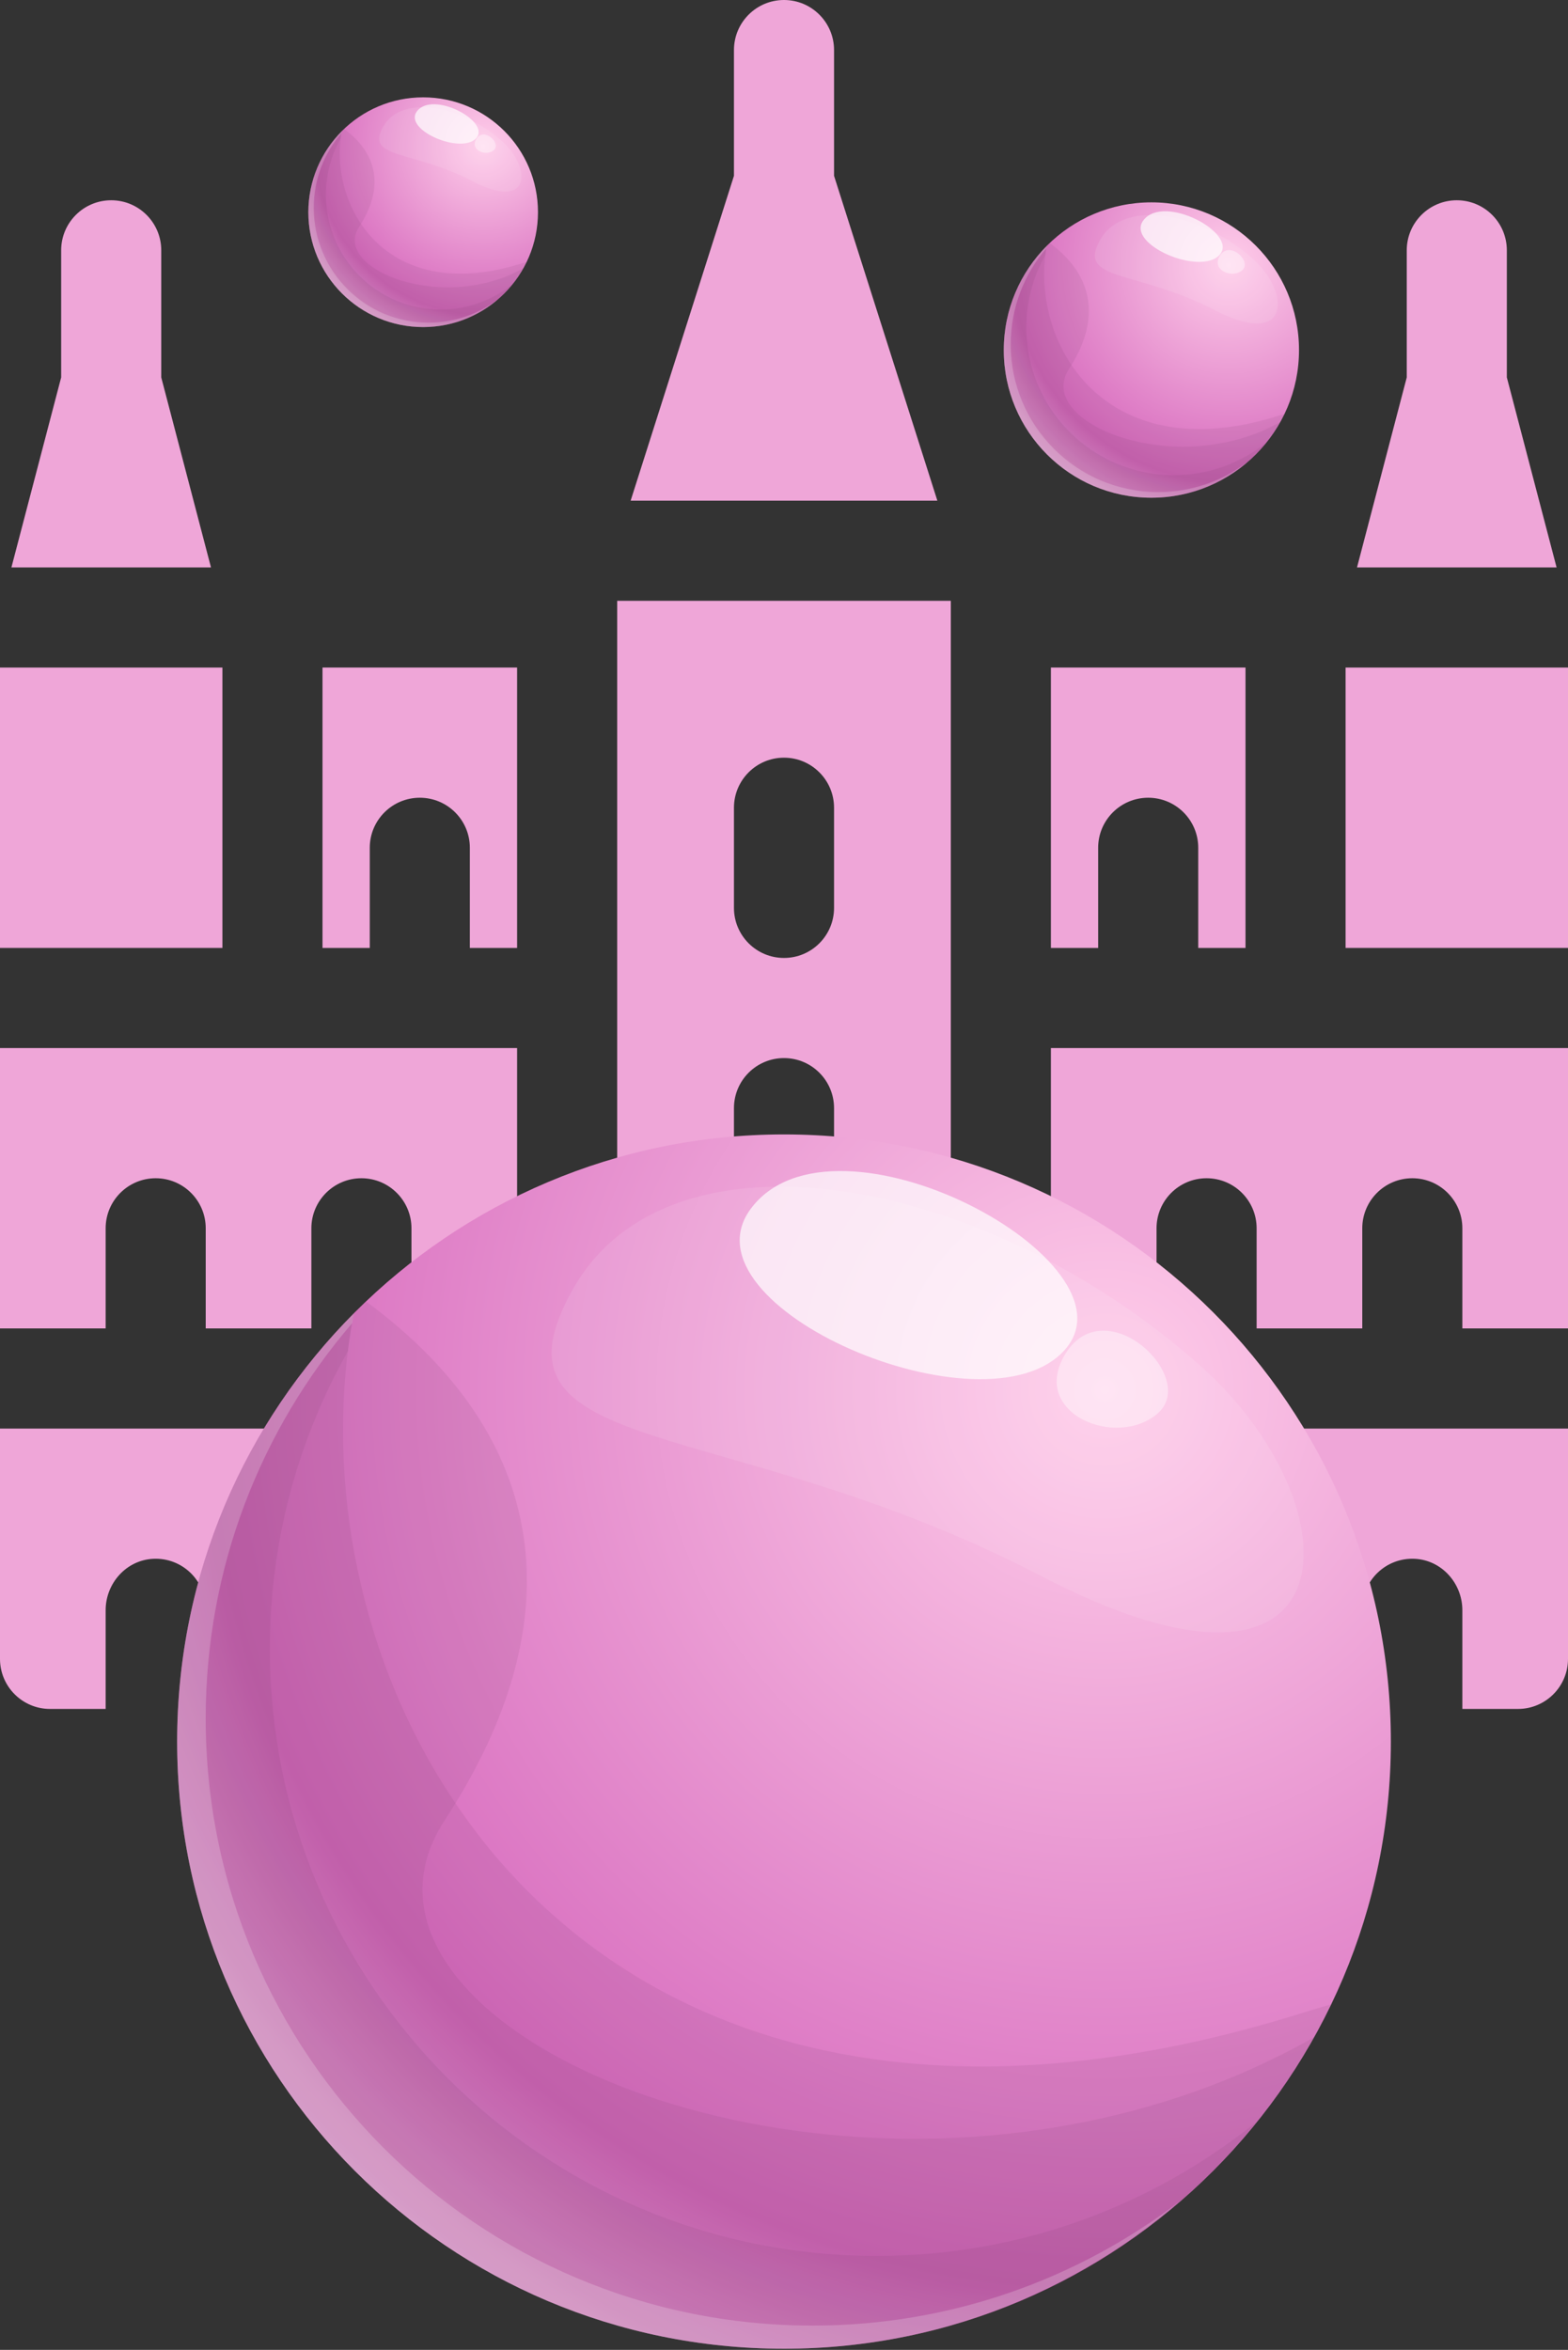<svg width="239" height="358" viewBox="0 0 239 358" fill="none" xmlns="http://www.w3.org/2000/svg">
<rect x="0" y="0" width="239" height="358" fill="#333333" stroke="none"/>
<path d="M142.875 76.277L127.128 26.784V7.628C127.128 3.415 123.713 0 119.5 0C115.288 0 111.873 3.415 111.873 7.628V26.784L96.125 76.277H142.875Z" fill="#EFA6D8"/>
<path d="M94.075 91.532V260.357H111.872V214.592C111.872 210.379 115.287 206.964 119.5 206.964C123.712 206.964 127.128 210.379 127.128 214.592V260.357H144.926V91.532H94.075ZM127.128 184.081C127.128 188.293 123.712 191.709 119.5 191.709C115.287 191.709 111.872 188.293 111.872 184.081V168.826C111.872 164.613 115.287 161.198 119.5 161.198C123.712 161.198 127.128 164.613 127.128 168.826V184.081ZM127.128 138.315C127.128 142.527 123.712 145.943 119.5 145.943C115.287 145.943 111.872 142.527 111.872 138.315V123.06C111.872 118.847 115.287 115.432 119.5 115.432C123.712 115.432 127.128 118.847 127.128 123.06V138.315Z" fill="#EFA6D8"/>
<path d="M49.157 101.702V144.417H56.361V129.162C56.361 124.949 59.776 121.534 63.988 121.534C68.201 121.534 71.616 124.949 71.616 129.162V144.417H78.819V101.702H49.157Z" fill="#EFA6D8"/>
<path d="M0 159.673V202.388H16.103V187.132C16.103 182.92 19.518 179.505 23.731 179.505C27.943 179.505 31.358 182.92 31.358 187.132V202.388H47.461V187.132C47.461 182.92 50.877 179.505 55.089 179.505C59.301 179.505 62.717 182.92 62.717 187.132V202.388H78.819V159.673H0Z" fill="#EFA6D8"/>
<path d="M0 217.642V252.73C0 256.942 3.415 260.357 7.628 260.357H16.103V245.318C16.103 241.21 19.259 237.676 23.362 237.483C27.742 237.276 31.358 240.767 31.358 245.102V260.357H47.461V245.318C47.461 241.21 50.618 237.676 54.72 237.483C59.101 237.276 62.717 240.767 62.717 245.102V260.357H78.819V217.642H0Z" fill="#EFA6D8"/>
<path d="M0 101.702H33.901V144.417H0V101.702Z" fill="#EFA6D8"/>
<path d="M24.578 57.496V38.138C24.578 33.926 21.163 30.511 16.95 30.511C12.738 30.511 9.323 33.926 9.323 38.138V57.496L1.74 86.447H32.16L24.578 57.496Z" fill="#EFA6D8"/>
<path d="M189.844 101.702V144.417H182.64V129.162C182.64 124.949 179.225 121.534 175.012 121.534C170.8 121.534 167.384 124.949 167.384 129.162V144.417H160.181V101.702H189.844Z" fill="#EFA6D8"/>
<path d="M239 159.673V202.388H222.897V187.132C222.897 182.92 219.482 179.505 215.269 179.505C211.057 179.505 207.642 182.92 207.642 187.132V202.388H191.539V187.132C191.539 182.92 188.124 179.505 183.911 179.505C179.699 179.505 176.283 182.92 176.283 187.132V202.388H160.181V159.673H239Z" fill="#EFA6D8"/>
<path d="M239 217.642V252.73C239 256.942 235.585 260.357 231.372 260.357H222.897V245.318C222.897 241.21 219.741 237.676 215.638 237.483C211.258 237.276 207.642 240.767 207.642 245.102V260.357H191.539V245.318C191.539 241.21 188.382 237.676 184.28 237.483C179.899 237.276 176.283 240.767 176.283 245.102V260.357H160.181V217.642H239Z" fill="#EFA6D8"/>
<path d="M205.099 101.702H239V144.417H205.099V101.702Z" fill="#EFA6D8"/>
<path d="M214.422 57.496V38.138C214.422 33.926 217.837 30.511 222.05 30.511C226.262 30.511 229.678 33.926 229.678 38.138V57.496L237.26 86.447H206.84L214.422 57.496Z" fill="#EFA6D8"/>
<path d="M119.5 357.83C170.586 357.83 212 316.416 212 265.33C212 214.243 170.586 172.83 119.5 172.83C68.414 172.83 27 214.243 27 265.33C27 316.416 68.414 357.83 119.5 357.83Z" fill="url(#paint0_radial_5_547)"/>
<path opacity="0.1" d="M182.996 208.104C150.464 179.141 102.254 170.085 87.36 196.345C72.466 222.606 110.485 215.019 158.695 240.103C206.905 265.188 206.977 229.454 182.996 208.104Z" fill="white"/>
<path opacity="0.7" d="M114.406 184.197C127.099 166.971 174.374 192.383 162.224 205.731C150.073 219.081 103.431 199.092 114.406 184.197Z" fill="white"/>
<path opacity="0.4" d="M162.362 206.304C168.442 196.316 182.743 209.831 176.472 215.319C170.201 220.806 156.875 215.319 162.362 206.304Z" fill="white"/>
<path opacity="0.1" d="M200.289 310.373C135.161 347.318 45.928 310.721 67.763 277.35C87.904 246.568 83.701 218.834 55.81 198.285C38.075 215.138 27 238.934 27 265.33C27 316.416 68.414 357.83 119.5 357.83C154.23 357.83 184.472 338.679 200.289 310.373Z" fill="#66325A"/>
<path opacity="0.1" d="M202.912 305.358C201.515 305.769 200.128 306.167 198.704 306.614C88.589 341.144 42.793 259.33 53.908 200.115C37.28 216.839 27 239.882 27 265.329C27 316.415 68.414 357.829 119.5 357.829C156.247 357.829 187.987 336.4 202.912 305.358Z" fill="#66325A"/>
<path opacity="0.1" d="M133.638 343.691C82.551 343.691 41.138 302.277 41.138 251.191C41.138 234.714 45.468 219.259 53.02 205.861C53.259 203.926 53.553 202.008 53.908 200.115C37.28 216.838 27 239.882 27 265.328C27 316.415 68.414 357.828 119.5 357.828C148.658 357.828 174.628 344.307 191.582 323.226C175.721 336.002 155.59 343.691 133.638 343.691Z" fill="#66325A"/>
<path opacity="0.2" d="M123.853 354.302C72.767 354.302 31.353 312.888 31.353 261.802C31.353 238.792 39.778 217.765 53.682 201.58C53.765 201.094 53.818 200.597 53.908 200.115C37.28 216.839 27 239.882 27 265.329C27 316.416 68.414 357.829 119.5 357.829C142.555 357.829 163.597 349.352 179.784 335.392C164.254 347.234 144.894 354.302 123.853 354.302Z" fill="white"/>
<path d="M175.5 75.83C187.926 75.83 198 65.756 198 53.33C198 40.903 187.926 30.83 175.5 30.83C163.074 30.83 153 40.903 153 53.33C153 65.756 163.074 75.83 175.5 75.83Z" fill="url(#paint1_radial_5_547)"/>
<path opacity="0.1" d="M190.945 39.41C183.032 32.365 171.305 30.162 167.682 36.55C164.059 42.938 173.307 41.092 185.034 47.194C196.76 53.295 196.778 44.603 190.945 39.41Z" fill="white"/>
<path opacity="0.7" d="M174.261 33.595C177.348 29.405 188.848 35.586 185.892 38.833C182.937 42.08 171.591 37.218 174.261 33.595Z" fill="white"/>
<path opacity="0.4" d="M185.926 38.972C187.405 36.543 190.884 39.83 189.358 41.165C187.833 42.5 184.591 41.165 185.926 38.972Z" fill="white"/>
<path opacity="0.1" d="M195.151 64.286C179.309 73.273 157.604 64.371 162.915 56.254C167.814 48.766 166.792 42.02 160.008 37.022C155.694 41.121 153 46.909 153 53.33C153 65.756 163.074 75.83 175.5 75.83C183.948 75.83 191.304 71.172 195.151 64.286Z" fill="#66325A"/>
<path opacity="0.1" d="M195.789 63.066C195.45 63.167 195.112 63.263 194.766 63.372C167.981 71.771 156.842 51.871 159.545 37.467C155.501 41.535 153 47.14 153 53.33C153 65.756 163.074 75.83 175.5 75.83C184.438 75.83 192.159 70.617 195.789 63.066Z" fill="#66325A"/>
<path opacity="0.1" d="M178.939 72.391C166.512 72.391 156.439 62.317 156.439 49.891C156.439 45.883 157.492 42.124 159.329 38.865C159.387 38.394 159.459 37.927 159.545 37.467C155.501 41.535 153 47.14 153 53.33C153 65.756 163.074 75.83 175.5 75.83C182.592 75.83 188.91 72.541 193.033 67.413C189.175 70.52 184.279 72.391 178.939 72.391Z" fill="#66325A"/>
<path opacity="0.2" d="M176.559 74.972C164.132 74.972 154.059 64.898 154.059 52.472C154.059 46.875 156.108 41.76 159.49 37.823C159.51 37.705 159.523 37.584 159.545 37.467C155.5 41.535 153 47.14 153 53.33C153 65.756 163.074 75.83 175.5 75.83C181.108 75.83 186.226 73.768 190.164 70.372C186.386 73.252 181.677 74.972 176.559 74.972Z" fill="white"/>
<path d="M64.5 49.83C74.165 49.83 82 41.995 82 32.33C82 22.665 74.165 14.83 64.5 14.83C54.835 14.83 47 22.665 47 32.33C47 41.995 54.835 49.83 64.5 49.83Z" fill="url(#paint2_radial_5_547)"/>
<path opacity="0.1" d="M76.513 21.503C70.358 16.024 61.237 14.311 58.419 19.279C55.602 24.247 62.794 22.812 71.915 27.557C81.036 32.303 81.049 25.543 76.513 21.503Z" fill="white"/>
<path opacity="0.7" d="M63.536 16.98C65.938 13.721 74.882 18.529 72.583 21.055C70.284 23.58 61.46 19.798 63.536 16.98Z" fill="white"/>
<path opacity="0.4" d="M72.609 21.163C73.759 19.273 76.465 21.83 75.279 22.868C74.092 23.906 71.571 22.868 72.609 21.163Z" fill="white"/>
<path opacity="0.1" d="M79.784 40.851C67.463 47.841 50.581 40.917 54.712 34.604C58.522 28.78 57.727 23.533 52.45 19.645C49.095 22.834 47 27.336 47 32.33C47 41.995 54.835 49.83 64.5 49.83C71.07 49.83 76.792 46.206 79.784 40.851Z" fill="#66325A"/>
<path opacity="0.1" d="M80.281 39.903C80.016 39.981 79.754 40.056 79.484 40.141C58.652 46.673 49.988 31.195 52.091 19.992C48.945 23.156 47 27.515 47 32.33C47 41.995 54.835 49.83 64.5 49.83C71.452 49.83 77.457 45.776 80.281 39.903Z" fill="#66325A"/>
<path opacity="0.1" d="M67.175 47.155C57.51 47.155 49.675 39.32 49.675 29.655C49.675 26.538 50.494 23.614 51.923 21.079C51.968 20.713 52.023 20.35 52.091 19.992C48.945 23.156 47 27.515 47 32.33C47 41.995 54.835 49.83 64.5 49.83C70.016 49.83 74.93 47.272 78.137 43.283C75.136 45.7 71.328 47.155 67.175 47.155Z" fill="#66325A"/>
<path opacity="0.2" d="M65.324 49.162C55.659 49.162 47.824 41.327 47.824 31.662C47.824 27.309 49.417 23.331 52.048 20.269C52.064 20.177 52.074 20.083 52.091 19.992C48.945 23.156 47 27.515 47 32.33C47 41.995 54.835 49.83 64.5 49.83C68.862 49.83 72.843 48.226 75.905 45.585C72.967 47.825 69.304 49.162 65.324 49.162Z" fill="white"/>
<defs>
<radialGradient id="paint0_radial_5_547" cx="0" cy="0" r="1" gradientUnits="userSpaceOnUse" gradientTransform="translate(168.102 212.025) scale(177.931)">
<stop stop-color="#FFCEEA"/>
<stop offset="0.764" stop-color="#D669BD"/>
<stop offset="1" stop-color="#FFBFEA"/>
</radialGradient>
<radialGradient id="paint1_radial_5_547" cx="0" cy="0" r="1" gradientUnits="userSpaceOnUse" gradientTransform="translate(187.322 40.364) scale(43.281)">
<stop stop-color="#FFCEEA"/>
<stop offset="0.764" stop-color="#D669BD"/>
<stop offset="1" stop-color="#FFBFEA"/>
</radialGradient>
<radialGradient id="paint2_radial_5_547" cx="0" cy="0" r="1" gradientUnits="userSpaceOnUse" gradientTransform="translate(73.695 22.245) scale(33.663)">
<stop stop-color="#FFCEEA"/>
<stop offset="0.764" stop-color="#D669BD"/>
<stop offset="1" stop-color="#FFBFEA"/>
</radialGradient>
</defs>
</svg>
